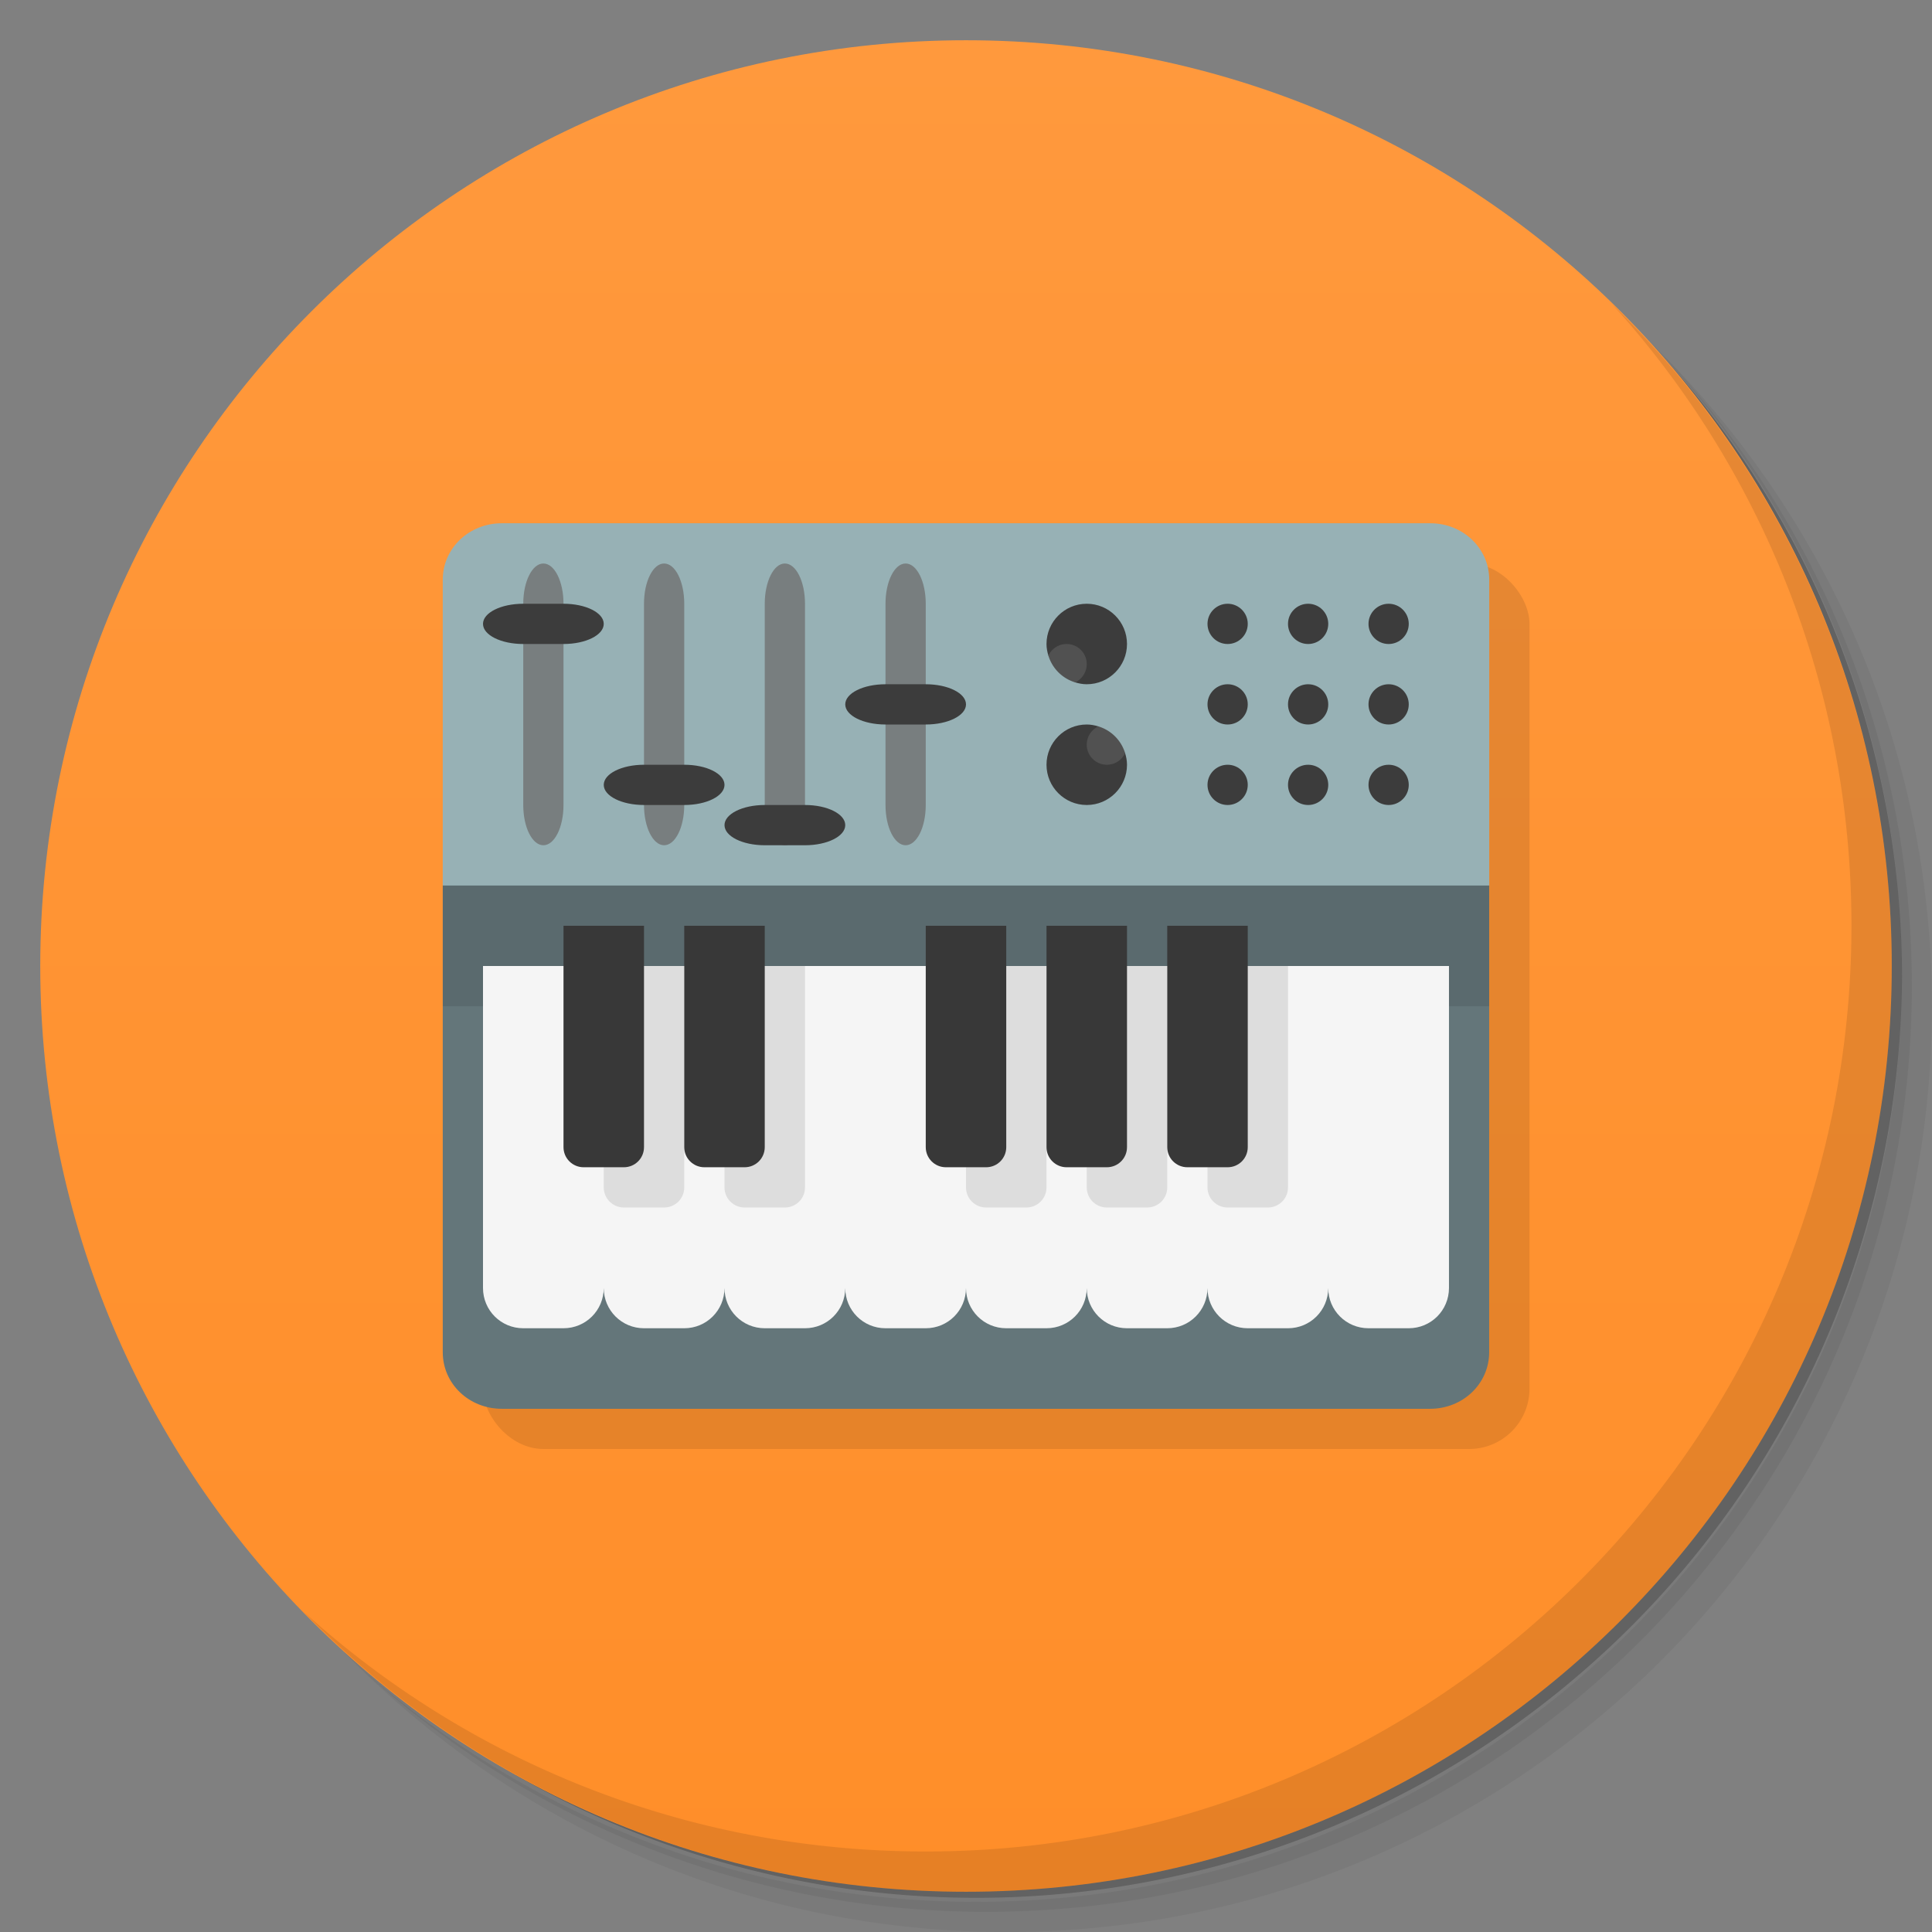 <svg version="1.1" viewBox="0 0 48 48" xmlns="http://www.w3.org/2000/svg" xmlns:xlink="http://www.w3.org/1999/xlink">
 <rect x="0" y="0" width="48" height="48" fill="#808080" stroke="none"/>
 <defs>
  <linearGradient id="linearGradient3764" x1="1" x2="47" gradientTransform="matrix(0 -1 1 0 -1.5e-6 48)" gradientUnits="userSpaceOnUse">
   <stop style="stop-color:#ff8e29" offset="0"/>
   <stop style="stop-color:#ff993d" offset="1"/>
  </linearGradient>
 </defs>
 <path d="m36.31 5c5.859 4.062 9.688 10.831 9.688 18.5 0 12.426-10.07 22.5-22.5 22.5-7.669 0-14.438-3.828-18.5-9.688 1.037 1.822 2.306 3.499 3.781 4.969 4.085 3.712 9.514 5.969 15.469 5.969 12.703 0 23-10.298 23-23 0-5.954-2.256-11.384-5.969-15.469-1.469-1.475-3.147-2.744-4.969-3.781zm4.969 3.781c3.854 4.113 6.219 9.637 6.219 15.719 0 12.703-10.297 23-23 23-6.081 0-11.606-2.364-15.719-6.219 4.16 4.144 9.883 6.719 16.219 6.719 12.703 0 23-10.298 23-23 0-6.335-2.575-12.06-6.719-16.219z" style="opacity:.05"/>
 <path d="m41.28 8.781c3.712 4.085 5.969 9.514 5.969 15.469 0 12.703-10.297 23-23 23-5.954 0-11.384-2.256-15.469-5.969 4.113 3.854 9.637 6.219 15.719 6.219 12.703 0 23-10.298 23-23 0-6.081-2.364-11.606-6.219-15.719z" style="opacity:.1"/>
 <path d="m31.25 2.375c8.615 3.154 14.75 11.417 14.75 21.13 0 12.426-10.07 22.5-22.5 22.5-9.708 0-17.971-6.135-21.12-14.75a23 23 0 0 0 44.875-7 23 23 0 0 0-16-21.875z" style="opacity:.2"/>
 <path d="m24 1c12.703 0 23 10.297 23 23s-10.297 23-23 23-23-10.297-23-23 10.297-23 23-23z" style="fill:url(#linearGradient3764)"/>
 <path d="m40.03 7.531c3.712 4.084 5.969 9.514 5.969 15.469 0 12.703-10.297 23-23 23-5.954 0-11.384-2.256-15.469-5.969 4.178 4.291 10.01 6.969 16.469 6.969 12.703 0 23-10.298 23-23 0-6.462-2.677-12.291-6.969-16.469z" style="opacity:.1"/>
 <rect x="12" y="14" width="26" height="22" ry="1.5" style="opacity:.1"/>
 <path d="m12.469 13c-0.82 0-1.469 0.625-1.469 1.406v7.594l13 1 13-1v-7.594c0-0.782-0.649-1.406-1.469-1.406z" style="fill:#97b1b5;stroke-width:1"/>
 <path d="m13.5 14c-0.277 0-0.5 0.446-0.5 1v5c0 0.554 0.223 1 0.5 1s0.5-0.446 0.5-1v-5c0-0.554-0.223-1-0.5-1zm3 0c-0.277 0-0.5 0.446-0.5 1v5c0 0.554 0.223 1 0.5 1s0.5-0.446 0.5-1v-5c0-0.554-0.223-1-0.5-1zm3 0c-0.277 0-0.5 0.446-0.5 1v5c0 0.554 0.223 1 0.5 1s0.5-0.446 0.5-1v-5c0-0.554-0.223-1-0.5-1zm3 0c-0.277 0-0.5 0.446-0.5 1v5c0 0.554 0.223 1 0.5 1s0.5-0.446 0.5-1v-5c0-0.554-0.223-1-0.5-1z" style="fill-opacity:.758;fill:#6f6f6f"/>
 <path d="m13 15c-0.554 0-1 0.223-1 0.5s0.446 0.5 1 0.5h1c0.554 0 1-0.223 1-0.5s-0.446-0.5-1-0.5zm14 0c-0.552 0-1 0.448-1 1 0 0.101 0.019 0.197 0.047 0.289l0.664 0.664c0.092 0.028 0.188 0.047 0.289 0.047 0.552 0 1-0.448 1-1s-0.448-1-1-1zm3.5 0c-0.276 0-0.5 0.224-0.5 0.5s0.224 0.5 0.5 0.5 0.5-0.224 0.5-0.5-0.224-0.5-0.5-0.5zm2 0c-0.276 0-0.5 0.224-0.5 0.5s0.224 0.5 0.5 0.5 0.5-0.224 0.5-0.5-0.224-0.5-0.5-0.5zm2 0c-0.276 0-0.5 0.224-0.5 0.5s0.224 0.5 0.5 0.5 0.5-0.224 0.5-0.5-0.224-0.5-0.5-0.5zm-12.5 2c-0.554 0-1 0.223-1 0.5s0.446 0.5 1 0.5h1c0.554 0 1-0.223 1-0.5s-0.446-0.5-1-0.5zm8.5 0c-0.276 0-0.5 0.224-0.5 0.5s0.224 0.5 0.5 0.5 0.5-0.224 0.5-0.5-0.224-0.5-0.5-0.5zm2 0c-0.276 0-0.5 0.224-0.5 0.5s0.224 0.5 0.5 0.5 0.5-0.224 0.5-0.5-0.224-0.5-0.5-0.5zm2 0c-0.276 0-0.5 0.224-0.5 0.5s0.224 0.5 0.5 0.5 0.5-0.224 0.5-0.5-0.224-0.5-0.5-0.5zm-7.5 1c-0.552 0-1 0.448-1 1s0.448 1 1 1 1-0.448 1-1c0-0.101-0.019-0.197-0.047-0.289l-0.664-0.664c-0.092-0.028-0.188-0.047-0.289-0.047zm-11 1c-0.554 0-1 0.223-1 0.5s0.446 0.5 1 0.5h1c0.554 0 1-0.223 1-0.5s-0.446-0.5-1-0.5zm14.5 0c-0.276 0-0.5 0.224-0.5 0.5s0.224 0.5 0.5 0.5 0.5-0.224 0.5-0.5-0.224-0.5-0.5-0.5zm2 0c-0.276 0-0.5 0.224-0.5 0.5s0.224 0.5 0.5 0.5 0.5-0.224 0.5-0.5-0.224-0.5-0.5-0.5zm2 0c-0.276 0-0.5 0.224-0.5 0.5s0.224 0.5 0.5 0.5 0.5-0.224 0.5-0.5-0.224-0.5-0.5-0.5zm-15.5 1c-0.554 0-1 0.223-1 0.5s0.446 0.5 1 0.5h1c0.554 0 1-0.223 1-0.5s-0.446-0.5-1-0.5z" style="fill:#3c3c3c"/>
 <path d="m11 22.001v11.594c0 0.782 0.649 1.406 1.469 1.406h23.06c0.82 0 1.469-0.625 1.469-1.406v-11.594z" style="fill:#64767a"/>
 <path d="m11 22.001v2.999h26v-2.999z" style="opacity:.1"/>
 <path d="m26.5 16a0.5 0.5 0 0 0-0.453 0.289c0.097 0.318 0.346 0.567 0.664 0.664a0.5 0.5 0 0 0 0.289-0.453 0.5 0.5 0 0 0-0.5-0.5zm0.789 2.047a0.5 0.5 0 0 0-0.289 0.453 0.5 0.5 0 0 0 0.5 0.5 0.5 0.5 0 0 0 0.453-0.289c-0.097-0.318-0.346-0.567-0.664-0.664z" style="fill:#515151"/>
 <path d="m12 24v8c0 0.554 0.446 1 1 1h1c0.554 0 1-0.446 1-1 0 0.554 0.446 1 1 1h1c0.554 0 1-0.446 1-1 0 0.554 0.446 1 1 1h1c0.554 0 1-0.446 1-1 0 0.554 0.446 1 1 1h1c0.554 0 1-0.446 1-1 0 0.554 0.446 1 1 1h1c0.554 0 1-0.446 1-1 0 0.554 0.446 1 1 1h1c0.554 0 1-0.446 1-1 0 0.554 0.446 1 1 1h1c0.554 0 1-0.446 1-1 0 0.554 0.446 1 1 1h1c0.554 0 1-0.446 1-1v-8z" style="fill:#f5f5f5"/>
 <path d="m15 24v5.5c0 0.277 0.223 0.5 0.5 0.5h1c0.277 0 0.5-0.223 0.5-0.5v-5.5zm3 0v5.5c0 0.277 0.223 0.5 0.5 0.5h1c0.277 0 0.5-0.223 0.5-0.5v-5.5zm6 0v5.5c0 0.277 0.223 0.5 0.5 0.5h1c0.277 0 0.5-0.223 0.5-0.5v-5.5zm3 0v5.5c0 0.277 0.223 0.5 0.5 0.5h1c0.277 0 0.5-0.223 0.5-0.5v-5.5zm3 0v5.5c0 0.277 0.223 0.5 0.5 0.5h1c0.277 0 0.5-0.223 0.5-0.5v-5.5z" style="opacity:.1"/>
 <path d="m14 23v5.5c0 0.277 0.223 0.5 0.5 0.5h1c0.277 0 0.5-0.223 0.5-0.5v-5.5zm3 0v5.5c0 0.277 0.223 0.5 0.5 0.5h1c0.277 0 0.5-0.223 0.5-0.5v-5.5zm6 0v5.5c0 0.277 0.223 0.5 0.5 0.5h1c0.277 0 0.5-0.223 0.5-0.5v-5.5zm3 0v5.5c0 0.277 0.223 0.5 0.5 0.5h1c0.277 0 0.5-0.223 0.5-0.5v-5.5zm3 0v5.5c0 0.277 0.223 0.5 0.5 0.5h1c0.277 0 0.5-0.223 0.5-0.5v-5.5z" style="fill:#383838"/>
</svg>
